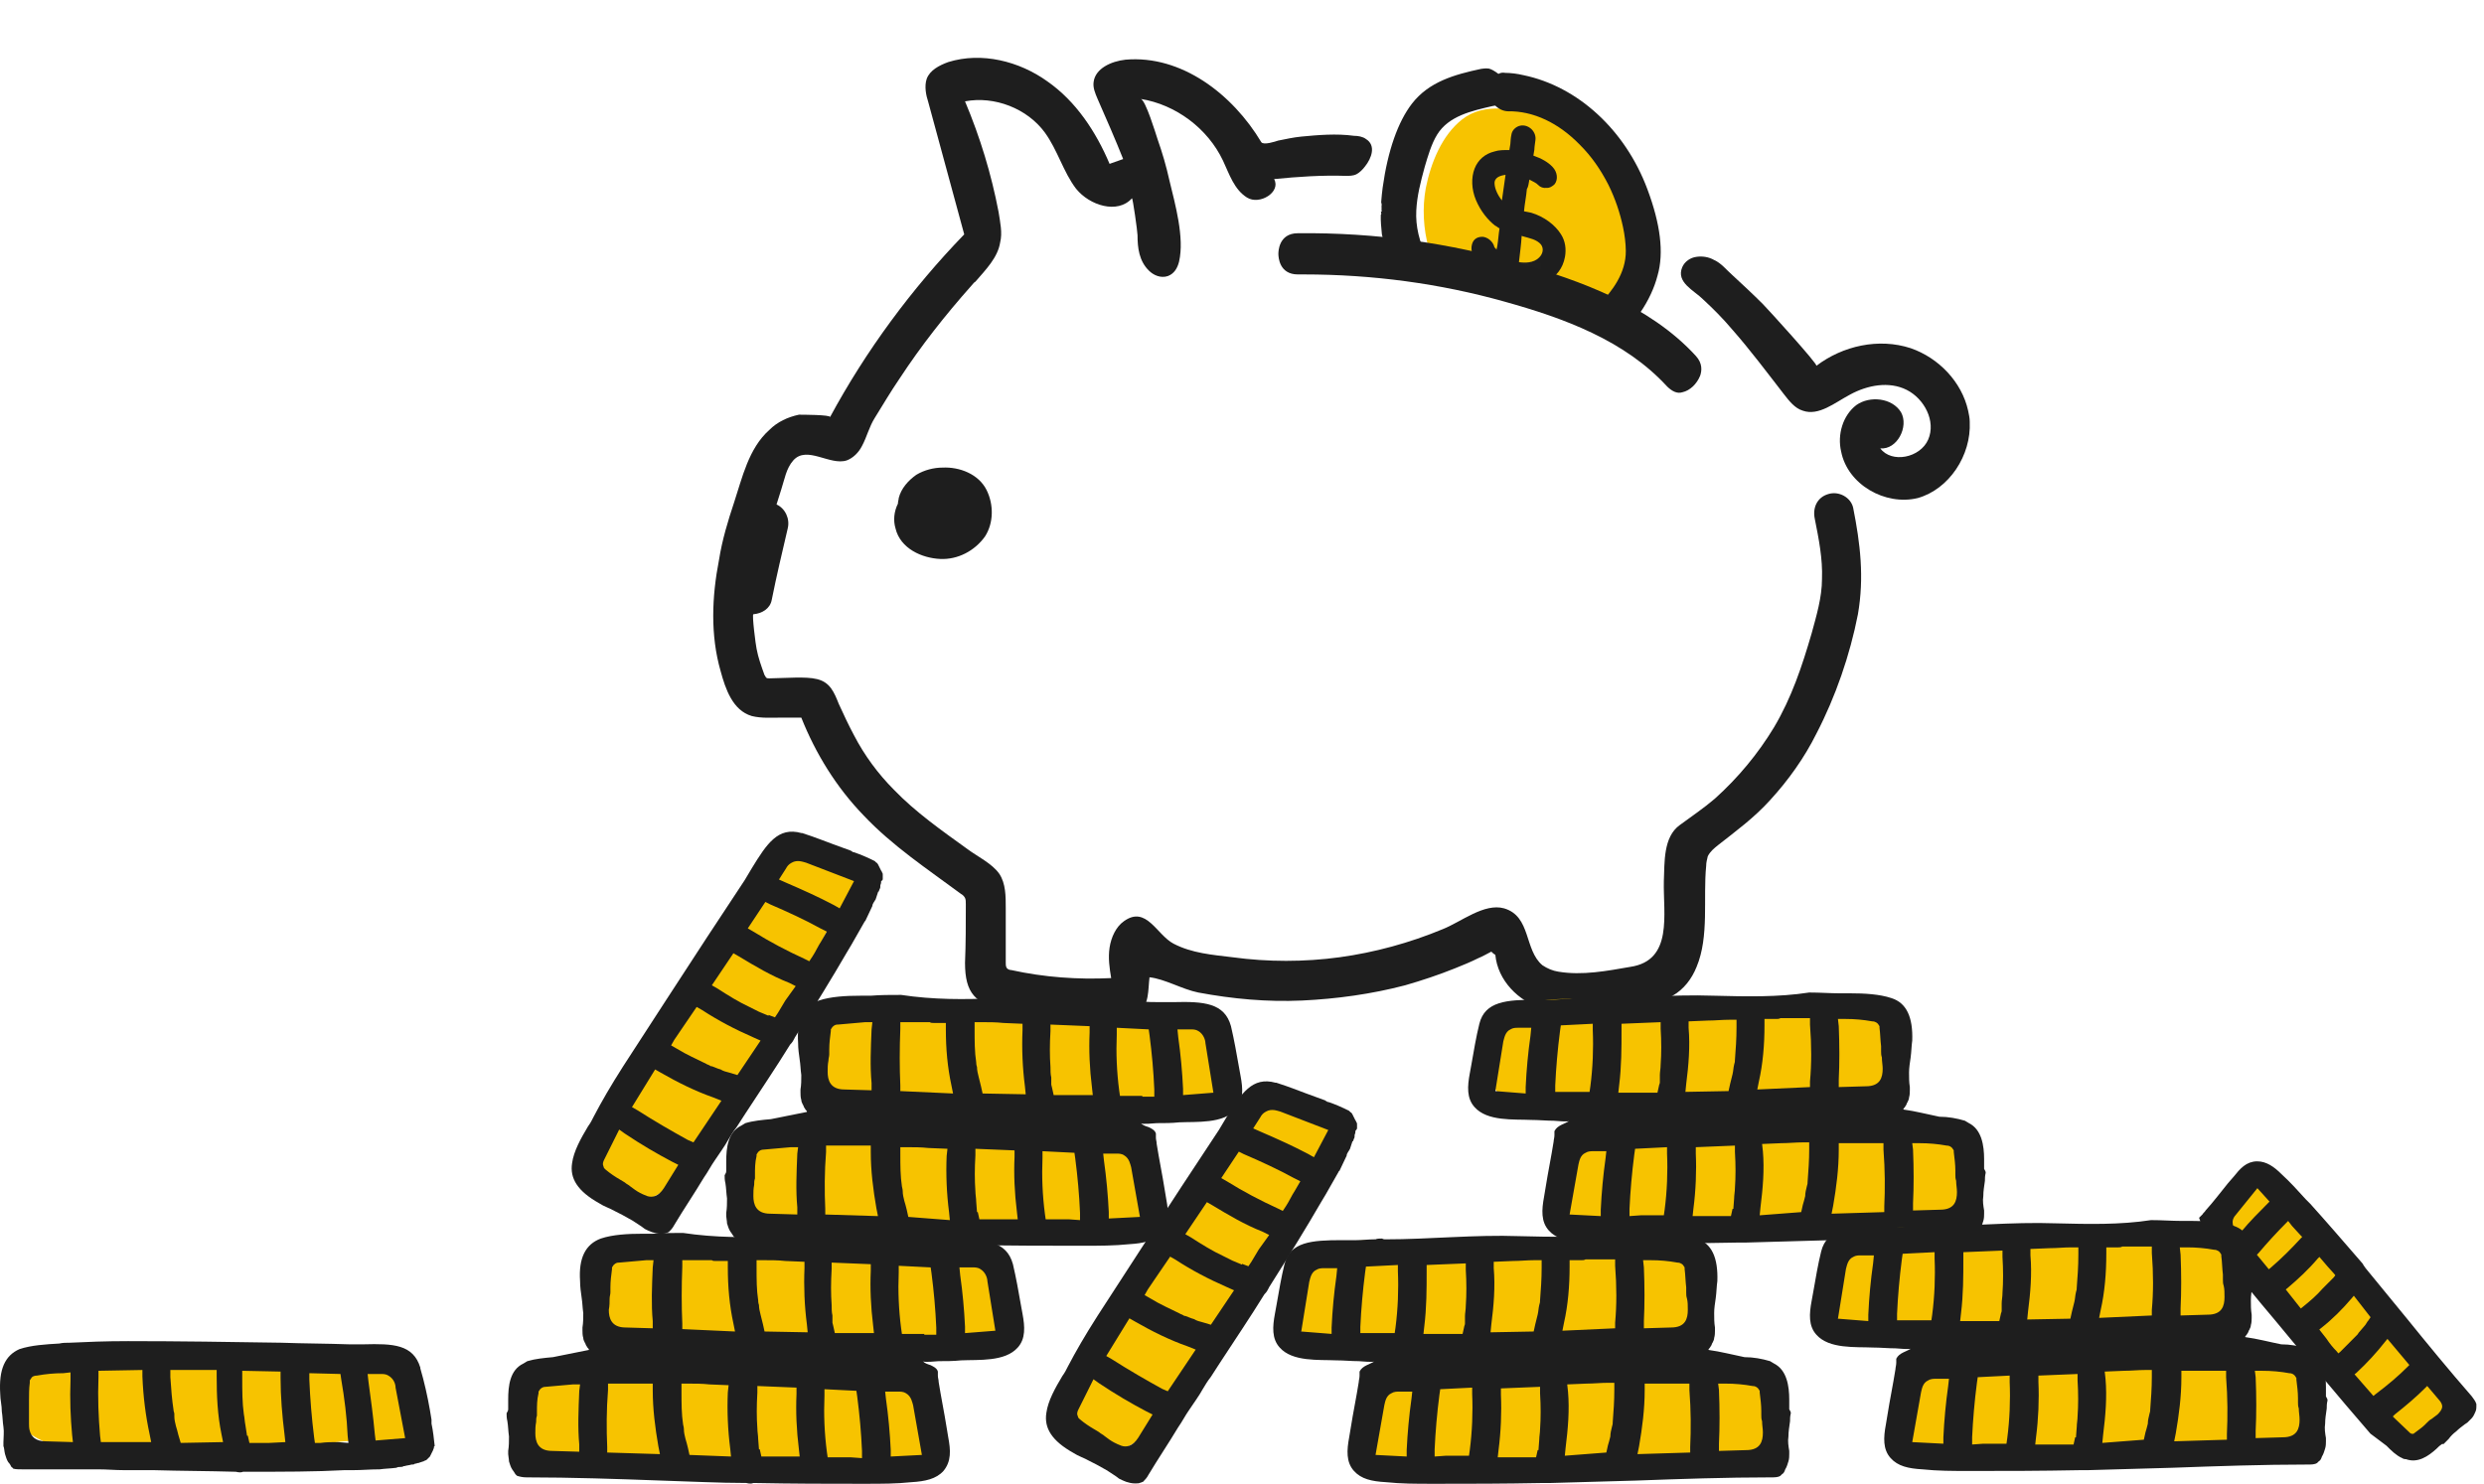 <svg width="241" height="144" viewBox="0 0 241 144" fill="none" xmlns="http://www.w3.org/2000/svg">
<path d="M229.462 124.789C226.44 122.067 224.503 118.644 221.791 115.689C218.691 112.344 213.19 117.167 216.289 120.511C219.156 123.622 221.093 127.2 224.27 130C227.292 132.566 228.687 136.3 231.786 138.866C235.273 141.822 239.303 135.678 235.816 132.722C233.259 130.544 232.019 127.044 229.462 124.789Z" fill="#F7C300"/>
<path d="M216.367 114.989C215.669 115.845 214.972 116.778 214.197 117.634C214.119 117.789 213.964 117.867 213.887 118.023C213.809 118.1 213.732 118.178 213.654 118.256C213.732 118.489 213.809 118.723 213.964 118.956C214.429 119.967 215.049 120.823 215.747 121.6C217.451 123.778 219.156 125.878 220.938 127.978C223.96 131.634 227.06 135.367 230.159 138.945C230.702 139.333 231.167 139.722 231.709 140.111C232.174 140.578 232.639 141.045 233.181 141.278C233.259 141.356 233.414 141.356 233.491 141.356C234.498 141.745 235.428 141.122 236.203 140.422C236.358 140.267 236.513 140.111 236.746 139.956C236.823 139.878 236.901 139.878 236.978 139.878C237.133 139.722 237.21 139.645 237.365 139.489C237.598 139.178 237.83 138.945 238.14 138.711C238.373 138.478 238.683 138.245 238.993 138.011L239.225 137.856C239.303 137.778 239.458 137.622 239.613 137.467C239.768 137.311 239.845 137.078 239.923 136.922C240 136.767 240 136.611 240 136.534C240 136.456 240 136.378 240 136.3C239.923 136.067 239.768 135.911 239.613 135.678C237.443 133.189 235.273 130.545 233.259 128.056C231.941 126.423 230.624 124.867 229.307 123.234C229.152 123 229.074 122.923 228.997 122.767C226.982 120.434 225.432 118.645 223.96 117.012L223.495 116.545C222.72 115.689 222.023 114.912 221.171 114.134C220.473 113.434 219.776 112.967 219.001 112.967C218.071 112.967 217.529 113.589 216.909 114.367L216.367 114.989ZM232.174 137.078C233.259 136.222 234.266 135.367 235.118 134.511L235.506 134.122L236.823 135.678C237.52 136.456 237.133 137 236.668 137.467C236.436 137.622 236.281 137.778 236.048 137.934C235.893 138.011 235.816 138.089 235.661 138.245L235.428 138.478C235.118 138.789 234.731 139.022 234.343 139.333L234.266 139.411H234.034C233.879 139.411 233.724 139.333 233.646 139.256C233.181 138.789 232.639 138.322 232.174 137.856L231.786 137.467L232.174 137.078ZM234.111 132.489L233.801 132.8C232.871 133.734 231.864 134.589 230.624 135.522L230.237 135.834L228.067 133.345L228.454 133.034C229.462 132.1 230.392 131.089 231.244 130L231.631 129.534L234.111 132.489ZM230.314 127.823L230.004 128.289C229.849 128.445 229.772 128.678 229.617 128.834C229.462 128.989 229.307 129.223 229.152 129.378C228.997 129.534 228.997 129.611 228.919 129.689C228.377 130.234 227.835 130.778 227.215 131.4L226.827 131.711L226.517 131.322C226.13 130.934 225.82 130.545 225.51 130.078L224.658 128.989L225.045 128.678C226.13 127.823 227.06 126.889 227.99 125.8L228.377 125.334L230.314 127.823ZM225.975 122.689C226.207 122.923 226.44 123.234 226.672 123.467L226.905 123.778L226.595 124.167L226.052 124.711C225.897 124.867 225.665 125.1 225.51 125.256C224.968 125.878 224.348 126.423 223.573 127.045L223.185 127.356L221.403 125.1L221.791 124.789C222.798 123.934 223.805 123 224.658 121.989L225.045 121.6L225.975 122.689ZM222.565 118.8C222.875 119.112 223.108 119.423 223.418 119.734L223.728 120.045L223.418 120.356C222.488 121.367 221.558 122.3 220.473 123.234L220.086 123.545L218.614 121.756L218.924 121.445C219.776 120.434 220.706 119.423 221.636 118.489L222.023 118.1L222.565 118.8ZM220.551 116.623L220.241 116.934C219.389 117.789 218.459 118.723 217.684 119.656L217.296 120.045L216.599 119.267C216.522 119.189 216.367 119.034 216.367 118.8C216.289 118.334 216.522 117.945 216.676 117.789L219.001 114.912L220.551 116.623Z" fill="#1E1E1E" stroke="#1E1E1E" stroke-width="0.52" stroke-miterlimit="10"/>
<path d="M191.106 40.946C191.106 40.557 191.028 40.246 190.951 39.857C190.331 37.057 188.084 34.724 185.372 33.79C182.272 32.779 178.785 33.557 176.228 35.502C176.383 35.346 171.502 29.979 171.037 29.513C170.107 28.579 169.1 27.646 168.092 26.713C167.472 26.168 167.007 25.546 166.31 25.235C165.768 24.924 165.148 24.846 164.605 24.924C163.985 25.002 163.443 25.39 163.211 25.935C162.591 27.413 164.373 28.19 165.225 29.046C166.233 29.979 167.162 30.913 168.015 31.924C169.797 33.946 171.424 36.124 173.051 38.224C173.594 38.924 174.136 39.624 174.911 39.857C176.461 40.401 178.011 39.079 179.483 38.301C181.187 37.368 183.28 36.979 184.984 37.835C186.689 38.69 187.851 40.868 187.076 42.657C186.302 44.446 183.512 44.99 182.427 43.513C184.054 43.668 185.217 41.413 184.442 40.013C183.59 38.612 181.42 38.379 180.103 39.312C178.785 40.324 178.243 42.19 178.63 43.824C179.25 47.012 182.892 49.112 186.069 48.335C189.091 47.479 191.261 44.212 191.106 40.946Z" fill="#1E1E1E"/>
<path d="M179.793 49.268C179.56 48.257 178.398 47.635 177.391 47.946C176.306 48.257 175.841 49.268 176.073 50.357C176.461 52.301 176.848 54.246 176.771 56.19C176.771 57.979 176.228 59.768 175.763 61.479C174.834 64.668 173.826 67.701 172.121 70.579C170.572 73.145 168.635 75.479 166.387 77.501C165.303 78.434 164.14 79.212 162.978 80.068C161.351 81.234 161.506 83.723 161.428 85.512C161.351 88.701 162.358 93.212 158.174 93.834C155.927 94.223 153.525 94.69 151.2 94.301C150.658 94.223 150.115 93.99 149.65 93.678C147.868 92.201 148.565 88.934 145.931 88.156C143.994 87.612 141.747 89.479 139.964 90.179C136.787 91.501 133.378 92.434 129.969 92.901C126.559 93.367 122.995 93.367 119.585 92.901C117.648 92.667 115.634 92.512 113.851 91.579C112.224 90.723 111.217 87.845 109.047 89.401C108.272 89.945 107.807 90.956 107.652 91.967C107.497 92.978 107.652 93.99 107.807 94.923C104.553 95.079 101.299 94.845 98.122 94.145C97.967 94.145 97.734 94.067 97.657 93.912C97.579 93.756 97.579 93.601 97.579 93.445V88.079C97.579 86.99 97.579 85.745 96.959 84.812C96.262 83.801 94.79 83.101 93.86 82.401C91.38 80.612 88.823 78.823 86.731 76.645C85.181 75.09 83.864 73.301 82.857 71.357C82.314 70.346 81.849 69.334 81.384 68.323C80.919 67.157 80.532 66.223 79.292 65.912C78.672 65.757 77.975 65.757 77.278 65.757L74.643 65.834C74.488 65.834 74.411 65.834 74.333 65.757C74.256 65.679 74.256 65.601 74.178 65.523C73.868 64.668 73.558 63.812 73.403 62.957C73.326 62.646 72.938 59.612 73.093 59.612C73.946 59.535 74.721 59.068 74.876 58.212C75.34 55.879 75.883 53.623 76.425 51.29C76.658 50.357 76.193 49.346 75.34 48.957C75.495 48.49 75.65 47.946 75.805 47.479C76.115 46.546 76.27 45.457 76.968 44.679C78.285 43.201 80.532 45.224 82.159 44.679C82.779 44.446 83.322 43.901 83.632 43.279C84.097 42.424 84.329 41.413 84.871 40.557C85.646 39.312 86.421 37.99 87.273 36.746C89.366 33.557 91.69 30.602 94.247 27.724C94.402 27.568 94.48 27.413 94.635 27.335C95.642 26.168 96.804 25.002 97.037 23.524C97.269 22.59 97.037 21.579 96.882 20.568C96.184 16.913 95.1 13.335 93.627 9.835C96.494 9.291 99.671 10.535 101.376 12.868C102.616 14.579 103.158 16.68 104.398 18.313C105.715 19.946 108.427 20.802 109.822 19.246C109.9 19.168 110.364 22.513 110.364 22.824C110.364 24.068 110.519 25.313 111.449 26.246C111.914 26.713 112.612 27.024 113.309 26.791C113.929 26.557 114.239 26.013 114.394 25.39C114.936 23.057 114.006 19.791 113.464 17.535C113.154 16.135 112.767 14.813 112.302 13.491C112.147 13.024 111.139 9.68 110.674 9.602C114.084 10.146 117.183 12.479 118.656 15.591C119.275 16.913 119.74 18.391 120.98 19.168C122.22 19.946 124.312 18.624 123.615 17.38C125.939 17.146 128.264 16.991 130.589 17.068C130.899 17.068 131.286 17.068 131.596 16.913C131.906 16.757 132.216 16.446 132.448 16.135C133.068 15.357 133.533 14.113 132.526 13.491C132.216 13.257 131.751 13.18 131.363 13.18C129.659 12.946 127.877 13.102 126.249 13.257C125.474 13.335 124.777 13.491 124.002 13.646C123.77 13.724 122.607 14.113 122.375 13.802C119.585 9.135 114.626 5.324 109.202 5.791C107.807 5.946 106.258 6.646 106.103 7.968C106.025 8.513 106.258 9.057 106.49 9.602C107.343 11.546 108.195 13.491 108.97 15.435C108.505 15.591 108.117 15.746 107.652 15.902C106.335 12.791 104.398 9.835 101.608 7.891C98.896 5.946 95.255 5.013 92 6.024C91.148 6.335 90.218 6.802 89.908 7.657C89.675 8.357 89.831 9.213 90.063 9.913C91.225 14.191 92.388 18.468 93.55 22.746C88.436 28.035 84.019 34.024 80.532 40.479C80.61 40.246 77.743 40.246 77.51 40.246C76.425 40.479 75.418 40.946 74.643 41.724C72.628 43.513 72.008 46.39 71.234 48.724C70.614 50.59 70.071 52.379 69.761 54.324C69.064 57.901 68.909 61.635 69.916 65.134C70.381 66.846 71.079 68.945 72.938 69.49C73.868 69.723 74.876 69.645 75.805 69.645C76.425 69.645 77.123 69.645 77.743 69.645C79.137 73.145 81.152 76.412 83.787 79.134C86.576 82.09 89.986 84.345 93.24 86.756C93.395 86.834 93.55 86.99 93.627 87.145C93.705 87.301 93.705 87.534 93.705 87.767C93.705 89.634 93.705 91.579 93.627 93.445C93.627 96.401 94.635 97.412 97.424 98.034C100.911 98.734 104.398 99.045 107.962 98.967C108.815 98.967 109.745 98.89 110.442 98.345C111.527 97.49 111.372 96.09 111.527 94.845C112.999 95.001 114.704 96.012 116.253 96.323C119.585 96.945 122.917 97.256 126.327 97.101C129.659 96.945 133.068 96.478 136.323 95.623C137.95 95.156 139.577 94.612 141.127 93.99C141.902 93.678 142.676 93.367 143.451 92.978C143.839 92.823 144.226 92.59 144.691 92.356C144.769 92.434 144.924 92.59 145.079 92.667C145.311 95.156 147.326 97.178 149.65 97.879C152.362 98.734 155.617 98.19 158.329 97.723C159.646 97.49 161.118 97.334 162.281 96.634C163.365 96.012 164.14 95.001 164.605 93.834C165.845 90.879 165.225 87.145 165.535 84.034C165.535 83.723 165.613 83.412 165.69 83.101C165.923 82.634 166.31 82.323 166.697 82.012C168.48 80.612 170.184 79.368 171.734 77.656C173.516 75.712 175.066 73.534 176.228 71.201C178.088 67.623 179.483 63.579 180.258 59.612C180.878 56.035 180.49 52.768 179.793 49.268Z" fill="#1E1E1E"/>
<path d="M183.202 37.446C183.359 37.524 183.28 37.446 183.202 37.446V37.446Z" fill="#1E1E1E"/>
<path d="M95.719 47.557C94.945 46.001 93.085 45.301 91.458 45.379C90.605 45.379 89.675 45.612 88.901 46.079C88.126 46.623 87.428 47.401 87.196 48.335C87.196 48.49 87.118 48.646 87.118 48.879C86.731 49.657 86.653 50.512 86.886 51.29C87.351 53.235 89.443 54.168 91.225 54.246C92.93 54.323 94.557 53.468 95.564 52.068C96.417 50.746 96.417 48.957 95.719 47.557Z" fill="#1E1E1E"/>
<path d="M151.975 112.656C152.13 111.411 153.757 110.245 154.997 110.322C165.768 111.1 176.848 110.167 187.696 109.933C189.401 109.856 190.796 111.411 190.796 113.045C190.796 113.822 190.796 114.678 190.873 115.456C190.951 117.556 189.324 118.489 187.696 118.489C187.464 118.567 187.231 118.567 186.921 118.644C181.73 118.878 176.538 119.033 171.347 119.189C166.155 119.344 160.808 119.033 155.694 119.811C153.68 120.122 151.82 119.033 151.742 116.778C151.587 115.378 151.742 114.056 151.975 112.656Z" fill="#F7C300"/>
<path d="M144.691 100.367C147.403 94.145 159.491 98.267 164.373 98.578C168.712 98.811 173.284 98.811 177.623 98.189C180.258 97.8 183.202 97.722 184.054 100.678C185.217 102.467 184.364 105.578 181.497 105.811C177.003 106.122 172.509 106.978 168.015 107.445C163.675 107.833 159.336 107.211 154.997 107.678C151.742 108.067 148.488 108.611 145.776 106.433C143.839 104.8 143.684 102.622 144.691 100.367Z" fill="#F7C300"/>
<path d="M142.599 104.178C142.367 105.423 142.289 106.589 143.064 107.445C144.304 108.845 146.861 108.611 148.565 108.689C149.263 108.689 150.038 108.767 150.735 108.767C150.968 108.767 152.207 108.923 152.285 108.767C152.052 108.923 151.82 109 151.51 109.156C151.2 109.311 150.968 109.467 150.813 109.778C150.813 109.934 150.813 110.011 150.813 110.167C150.813 110.4 150.735 110.634 150.735 110.789C150.503 112.267 150.193 113.745 149.96 115.223L149.805 116.156C149.573 117.4 149.495 118.567 150.27 119.422C150.968 120.2 151.975 120.434 153.37 120.511C154.842 120.667 156.314 120.667 157.786 120.667H158.639C161.506 120.667 164.683 120.667 168.712 120.589C168.867 120.589 169.099 120.589 169.409 120.589C172.121 120.511 174.834 120.434 177.623 120.356C181.885 120.2 186.379 120.045 190.718 120.045C191.106 120.045 191.416 120.045 191.648 119.889C191.726 119.811 191.803 119.734 191.803 119.734C191.958 119.656 192.036 119.5 192.113 119.267C192.268 119.034 192.346 118.722 192.423 118.489C192.501 118.256 192.501 117.945 192.501 117.789V117.478C192.423 117.011 192.346 116.545 192.423 116.078C192.423 115.611 192.501 115.145 192.578 114.6C192.578 114.367 192.578 114.134 192.655 113.823C192.655 113.667 192.578 113.589 192.501 113.434C192.501 113.123 192.501 112.811 192.501 112.5C192.501 111.178 192.268 109.623 191.028 109C190.873 108.923 190.796 108.845 190.641 108.767C189.866 108.534 189.014 108.378 188.161 108.378C186.999 108.145 185.837 107.834 184.674 107.678C184.674 107.678 184.674 107.678 184.674 107.6C184.752 107.523 184.829 107.445 184.907 107.289C184.984 107.212 184.984 107.056 185.062 106.978C185.139 106.823 185.217 106.667 185.217 106.512C185.294 106.278 185.294 105.967 185.294 105.812V105.5C185.217 105.034 185.217 104.567 185.217 104.1C185.217 103.634 185.294 103.167 185.372 102.623C185.449 102.078 185.449 101.534 185.527 100.989C185.604 98.734 184.984 97.334 183.512 96.867C182.35 96.478 180.877 96.4 179.483 96.4C179.095 96.4 178.785 96.4 178.475 96.4C177.546 96.4 176.616 96.323 175.531 96.323C172.509 96.789 169.409 96.712 166.31 96.634C161.971 96.478 157.631 96.945 153.292 96.945C153.215 96.945 153.137 96.945 152.982 96.867C152.75 96.867 152.517 96.867 152.362 96.945C152.285 96.945 152.285 96.945 152.207 96.945C151.665 96.945 151.045 97.023 150.503 97.023C150.038 97.023 149.573 97.023 149.108 97.023C146.163 97.023 144.071 97.178 143.529 99.356C143.219 100.6 142.986 102 142.754 103.323L142.599 104.178ZM185.527 110.945H186.224C187.154 110.945 188.006 111.023 188.859 111.178C189.091 111.178 189.246 111.256 189.401 111.411L189.556 111.645V111.8C189.634 112.423 189.711 113.045 189.711 113.589V113.978C189.711 114.211 189.711 114.367 189.788 114.6C189.788 114.989 189.866 115.3 189.866 115.689C189.866 116.545 189.634 117.4 188.239 117.4L185.604 117.478V116.778C185.682 115.145 185.682 113.434 185.604 111.567L185.527 110.945ZM182.66 103.712C182.66 104.567 182.427 105.423 181.032 105.423L178.398 105.5V104.8C178.475 103.167 178.475 101.456 178.398 99.589L178.32 98.889H179.018C179.948 98.889 180.8 98.967 181.652 99.123C181.73 99.123 181.962 99.123 182.195 99.356L182.35 99.589V99.745C182.427 100.289 182.427 100.912 182.505 101.534V102C182.505 102.234 182.505 102.389 182.582 102.623C182.582 103.012 182.66 103.4 182.66 103.712ZM177.701 117.789L177.856 117.011C178.165 115.223 178.398 113.434 178.398 111.567V110.945H182.737V111.567C182.892 113.589 182.892 115.378 182.815 117.089V117.634L177.701 117.789ZM170.727 117.945L170.804 117.167C171.037 115.3 171.192 113.511 171.037 111.723L170.959 111.023L172.819 110.945C173.516 110.945 174.214 110.867 174.911 110.867H175.531V111.489C175.531 112.656 175.453 113.667 175.376 114.678C175.376 114.834 175.376 114.911 175.298 115.145C175.221 115.456 175.143 115.767 175.143 116.078C175.066 116.389 174.989 116.7 174.911 116.934L174.756 117.634L170.727 117.945ZM170.494 105.734L170.649 104.956C171.037 103.245 171.192 101.378 171.192 99.512V98.889C171.579 98.889 171.967 98.889 172.354 98.889C172.509 98.889 172.586 98.889 172.741 98.812H175.608V99.434C175.763 101.456 175.763 103.245 175.608 104.956V105.5L170.494 105.734ZM164.218 118.022L164.295 117.322C164.528 115.534 164.605 113.667 164.528 111.956V111.334L168.325 111.178V111.8C168.402 113.045 168.402 114.211 168.325 115.3C168.325 115.611 168.247 116 168.247 116.311L168.17 117.322H168.092L167.937 118.022H167.395C166.93 118.022 166.465 118.022 166 118.022H164.218ZM163.52 105.967L163.598 105.189C163.83 103.4 163.985 101.534 163.83 99.745V99.123L165.69 99.045C166.387 99.045 167.085 98.967 167.782 98.967H168.48V99.667C168.48 100.834 168.402 101.845 168.325 102.856C168.325 103.012 168.325 103.089 168.247 103.323C168.17 103.634 168.17 103.945 168.092 104.256C168.015 104.567 167.937 104.878 167.86 105.189L167.705 105.889L163.52 105.967ZM158.096 118.022V117.322C158.174 115.611 158.329 113.823 158.561 112.034L158.639 111.489L161.738 111.334V111.956C161.816 113.745 161.738 115.611 161.506 117.4L161.428 117.945H160.886C160.343 117.945 159.801 117.945 159.181 117.945L158.096 118.022ZM157.012 106.045L157.089 105.345C157.322 103.478 157.322 101.689 157.322 99.978V99.356L161.118 99.201V99.823C161.196 101.067 161.196 102.234 161.118 103.323C161.118 103.712 161.041 104.023 161.041 104.334V104.723C161.041 104.8 161.041 104.8 161.041 104.878C161.041 104.956 161.041 105.034 161.041 105.034C161.041 105.189 160.963 105.267 160.963 105.345L160.808 106.045H160.266C159.801 106.045 159.336 106.045 158.794 106.045H157.012ZM152.285 117.867L153.137 113.045C153.215 112.734 153.292 112.111 153.835 111.878C154.067 111.723 154.377 111.723 154.532 111.723H155.849L155.772 112.423C155.539 114.056 155.384 115.767 155.307 117.4V118.022L152.285 117.867ZM150.89 106.045V105.345C150.968 103.634 151.123 101.845 151.355 100.056L151.433 99.512L154.532 99.356V99.978C154.609 101.767 154.532 103.634 154.3 105.423L154.222 105.967H153.68C153.137 105.967 152.595 105.967 152.052 105.967H150.89V106.045ZM145.079 105.889L145.853 101.067C145.931 100.834 146.008 100.134 146.551 99.9C146.783 99.745 147.093 99.745 147.248 99.745H148.565L148.488 100.523C148.256 102.156 148.101 103.789 148.023 105.5V106.123L145.079 105.889Z" fill="#1E1E1E"/>
<path d="M89.831 135.989C89.675 134.744 88.048 133.578 86.808 133.656C76.038 134.433 64.957 133.5 54.109 133.267C52.404 133.189 51.01 134.744 51.01 136.378C51.01 137.156 51.01 138.011 50.932 138.789C50.855 140.889 52.482 141.822 54.109 141.822C54.342 141.9 54.574 141.9 54.884 141.978C60.076 142.211 65.267 142.367 70.459 142.522C75.65 142.678 80.997 142.367 86.111 143.144C88.126 143.455 89.986 142.367 90.063 140.111C90.14 138.711 89.986 137.389 89.831 135.989Z" fill="#F7C300"/>
<path d="M97.114 123.778C94.402 117.556 82.314 121.678 77.433 121.989C73.093 122.222 68.522 122.222 64.182 121.6C61.548 121.211 58.603 121.133 57.751 124.089C56.589 125.878 57.441 128.989 60.308 129.222C64.802 129.533 69.296 130.389 73.791 130.855C78.13 131.244 82.469 130.622 86.808 131.089C90.063 131.478 93.317 132.022 96.029 129.844C97.967 128.133 98.044 126.033 97.114 123.778Z" fill="#F7C300"/>
<path d="M99.051 126.656C98.819 125.333 98.587 124.011 98.276 122.689C97.657 120.434 95.642 120.278 92.698 120.356C92.233 120.356 91.768 120.356 91.303 120.356C90.76 120.356 90.14 120.356 89.598 120.278C89.52 120.278 89.52 120.278 89.443 120.278C89.211 120.278 88.978 120.278 88.823 120.2C88.746 120.2 88.668 120.278 88.513 120.278C84.174 120.278 79.835 119.734 75.495 119.967C72.473 120.122 69.374 120.122 66.275 119.656C65.19 119.656 64.26 119.656 63.33 119.734C63.02 119.734 62.633 119.734 62.323 119.734C60.928 119.734 59.456 119.811 58.293 120.2C56.821 120.745 56.124 122.067 56.279 124.322C56.279 124.867 56.356 125.411 56.434 125.956C56.511 126.422 56.511 126.889 56.589 127.433C56.589 127.9 56.589 128.367 56.511 128.833V129.145C56.511 129.3 56.511 129.611 56.589 129.845C56.589 130 56.666 130.156 56.744 130.311C56.821 130.389 56.821 130.545 56.899 130.622C56.976 130.778 57.053 130.856 57.131 130.933C57.131 130.933 57.131 130.933 57.131 131.011C55.969 131.245 54.806 131.478 53.644 131.711C52.792 131.789 51.939 131.867 51.164 132.1C51.01 132.178 50.932 132.256 50.777 132.333C49.46 132.956 49.305 134.511 49.305 135.833C49.305 136.144 49.305 136.456 49.305 136.767C49.305 136.922 49.227 137 49.15 137.156C49.15 137.389 49.15 137.622 49.227 137.933C49.305 138.4 49.305 138.867 49.382 139.411C49.382 139.878 49.382 140.344 49.305 140.811V141.122C49.305 141.278 49.382 141.589 49.382 141.822C49.46 142.055 49.537 142.367 49.692 142.6C49.847 142.833 49.925 142.911 50.002 143.067C50.08 143.144 50.157 143.222 50.157 143.222C50.39 143.3 50.7 143.378 51.087 143.378C55.426 143.378 59.92 143.533 64.182 143.689C66.894 143.767 69.684 143.922 72.396 143.922C72.706 144 72.938 144 73.093 143.922C77.123 144 80.3 144 83.167 144H84.019C85.491 144 86.963 144 88.436 143.844C89.753 143.767 90.838 143.533 91.535 142.755C92.31 141.822 92.233 140.733 92 139.489L91.845 138.556C91.613 137.078 91.303 135.6 91.07 134.122C91.07 133.889 90.993 133.733 90.993 133.5C90.993 133.344 90.993 133.267 90.993 133.111C90.915 132.8 90.605 132.644 90.295 132.489C90.063 132.411 89.753 132.333 89.52 132.1C89.675 132.256 90.838 132.1 91.07 132.1C91.768 132.1 92.543 132.1 93.24 132.022C94.945 131.945 97.502 132.178 98.742 130.778C99.516 129.922 99.439 128.756 99.206 127.511L99.051 126.656ZM56.201 134.978C56.124 136.844 56.046 138.556 56.201 140.189V140.889L53.567 140.811C52.172 140.811 51.939 139.878 51.939 139.1C51.939 138.711 51.939 138.4 52.017 138.011C52.017 137.778 52.017 137.622 52.094 137.389V137C52.094 136.456 52.094 135.833 52.249 135.211V135.056L52.404 134.822C52.559 134.667 52.714 134.589 52.947 134.589C53.799 134.511 54.729 134.433 55.581 134.356H56.279L56.201 134.978ZM59.146 126.033C59.146 125.8 59.223 125.645 59.223 125.411V124.945C59.223 124.322 59.301 123.778 59.378 123.156V123L59.533 122.767C59.766 122.534 59.92 122.534 60.075 122.534C60.928 122.456 61.858 122.378 62.71 122.3H63.407L63.33 123C63.252 124.867 63.175 126.578 63.33 128.211V128.911L60.695 128.833C59.301 128.833 59.068 127.9 59.068 127.122C59.146 126.733 59.146 126.345 59.146 126.033ZM58.913 140.967V140.422C58.836 138.711 58.836 136.844 58.991 134.9V134.278H63.33V134.9C63.33 136.767 63.562 138.556 63.872 140.344L64.027 141.122L58.913 140.967ZM66.894 141.2L66.739 140.5C66.662 140.189 66.584 139.878 66.507 139.644C66.429 139.333 66.352 139.022 66.352 138.711C66.352 138.478 66.275 138.322 66.275 138.244C66.12 137.233 66.12 136.222 66.12 135.056V134.278H66.739C67.437 134.278 68.134 134.278 68.832 134.356L70.691 134.433L70.614 135.133C70.536 136.922 70.614 138.789 70.846 140.578L70.924 141.355L66.894 141.2ZM66.197 128.989V128.445C66.12 126.733 66.12 124.867 66.197 122.922V122.3H69.064C69.141 122.378 69.296 122.378 69.451 122.378C69.839 122.378 70.226 122.378 70.614 122.378V123C70.614 124.867 70.769 126.656 71.156 128.445L71.311 129.222L66.197 128.989ZM75.805 141.355C75.34 141.355 74.876 141.355 74.411 141.355H73.868L73.713 140.656H73.636L73.558 139.644C73.558 139.333 73.481 138.944 73.481 138.633C73.403 137.544 73.403 136.456 73.481 135.133V134.511L77.278 134.667V135.289C77.2 137 77.278 138.789 77.51 140.656L77.588 141.355H75.805ZM74.178 129.222L74.023 128.522C73.946 128.211 73.868 127.9 73.791 127.589C73.713 127.278 73.636 126.967 73.636 126.656C73.558 126.422 73.558 126.267 73.558 126.189C73.403 125.178 73.403 124.167 73.403 123V122.3H74.101C74.798 122.3 75.495 122.3 76.193 122.378L78.052 122.456V123.078C77.975 124.867 78.052 126.733 78.285 128.522L78.362 129.3L74.178 129.222ZM82.547 141.433C82.004 141.433 81.462 141.433 80.842 141.433H80.3L80.222 140.889C79.99 139.1 79.912 137.311 79.99 135.444V134.822L83.089 134.978L83.167 135.522C83.399 137.311 83.554 139.022 83.632 140.811V141.511L82.547 141.433ZM83.012 129.378C82.547 129.378 82.082 129.378 81.539 129.378H80.997L80.842 128.678C80.842 128.6 80.764 128.445 80.764 128.367C80.764 128.289 80.764 128.211 80.764 128.211C80.764 128.211 80.764 128.133 80.764 128.056V127.667C80.687 127.356 80.687 126.967 80.687 126.656C80.609 125.567 80.609 124.478 80.687 123.156V122.534L84.484 122.689V123.311C84.406 125.022 84.484 126.811 84.716 128.678L84.794 129.378H83.012ZM86.421 141.355V140.733C86.344 139.1 86.189 137.389 85.956 135.756L85.879 135.056H87.196C87.351 135.056 87.661 135.056 87.893 135.211C88.436 135.522 88.513 136.144 88.591 136.378L89.443 141.2L86.421 141.355ZM89.675 129.456C89.133 129.456 88.591 129.456 88.048 129.456H87.506L87.428 128.911C87.196 127.122 87.118 125.333 87.196 123.467V122.845L90.295 123L90.373 123.545C90.605 125.333 90.76 127.045 90.838 128.833V129.533H89.675V129.456ZM93.627 129.378V128.756C93.55 127.122 93.395 125.411 93.162 123.778L93.085 123H94.402C94.557 123 94.867 123 95.1 123.156C95.642 123.467 95.797 124.089 95.797 124.322L96.572 129.145L93.627 129.378Z" fill="#1E1E1E"/>
<path d="M133.068 135.989C133.223 134.744 134.85 133.578 136.09 133.656C146.861 134.433 157.941 133.5 168.79 133.267C170.494 133.189 171.889 134.744 171.889 136.378C171.889 137.156 171.889 138.011 171.967 138.789C172.044 140.889 170.417 141.822 168.79 141.822C168.557 141.9 168.325 141.9 168.015 141.978C162.823 142.211 157.631 142.367 152.44 142.522C147.248 142.678 141.902 142.367 136.787 143.144C134.773 143.455 132.913 142.367 132.836 140.111C132.758 138.711 132.836 137.389 133.068 135.989Z" fill="#F7C300"/>
<path d="M125.784 123.778C128.496 117.556 140.584 121.678 145.466 121.989C149.805 122.222 154.377 122.222 158.716 121.6C161.351 121.211 164.295 121.133 165.148 124.089C166.31 125.878 165.458 128.989 162.591 129.222C158.096 129.533 153.602 130.389 149.108 130.855C144.769 131.244 140.429 130.622 136.09 131.089C132.836 131.478 129.581 132.022 126.869 129.844C124.932 128.133 124.777 126.033 125.784 123.778Z" fill="#F7C300"/>
<path d="M123.692 127.511C123.46 128.756 123.382 129.922 124.157 130.778C125.397 132.178 127.954 131.945 129.659 132.022C130.356 132.022 131.131 132.1 131.828 132.1C132.061 132.1 133.301 132.256 133.378 132.1C133.146 132.256 132.913 132.333 132.603 132.489C132.293 132.644 132.061 132.8 131.906 133.111C131.906 133.267 131.906 133.344 131.906 133.5C131.906 133.733 131.828 133.967 131.828 134.122C131.596 135.6 131.286 137.078 131.053 138.556L130.898 139.489C130.666 140.733 130.589 141.9 131.363 142.755C132.061 143.533 133.068 143.767 134.463 143.844C135.935 144 137.407 144 138.88 144H139.732C142.599 144 145.776 144 149.805 143.922C149.96 143.922 150.193 143.922 150.503 143.922C153.215 143.844 155.927 143.767 158.716 143.689C162.978 143.533 167.472 143.378 171.812 143.378C172.199 143.378 172.509 143.378 172.741 143.222C172.819 143.144 172.896 143.067 172.896 143.067C173.051 142.989 173.129 142.833 173.206 142.6C173.361 142.367 173.439 142.055 173.516 141.822C173.594 141.589 173.594 141.278 173.594 141.122V140.811C173.516 140.344 173.439 139.878 173.516 139.411C173.516 138.944 173.594 138.478 173.671 137.933C173.671 137.7 173.671 137.467 173.749 137.156C173.749 137 173.671 136.922 173.594 136.767C173.594 136.456 173.594 136.144 173.594 135.833C173.594 134.511 173.361 132.956 172.121 132.333C171.967 132.256 171.889 132.178 171.734 132.1C170.959 131.867 170.107 131.711 169.254 131.711C168.092 131.478 166.93 131.167 165.768 131.011C165.768 131.011 165.768 131.011 165.768 130.933C165.845 130.856 165.923 130.778 166 130.622C166.078 130.545 166.078 130.389 166.155 130.311C166.232 130.156 166.31 130 166.31 129.845C166.387 129.611 166.387 129.3 166.387 129.145V128.833C166.31 128.367 166.31 127.9 166.31 127.433C166.31 126.967 166.387 126.5 166.465 125.956C166.542 125.411 166.542 124.867 166.62 124.322C166.697 122.067 166.078 120.667 164.605 120.2C163.443 119.811 161.971 119.734 160.576 119.734C160.189 119.734 159.879 119.734 159.569 119.734C158.639 119.734 157.709 119.656 156.624 119.656C153.602 120.122 150.503 120.045 147.403 119.967C143.064 119.811 138.725 120.278 134.385 120.278C134.308 120.278 134.23 120.278 134.075 120.2C133.843 120.2 133.611 120.2 133.456 120.278C133.378 120.278 133.378 120.278 133.301 120.278C132.758 120.278 132.138 120.356 131.596 120.356C131.131 120.356 130.666 120.356 130.201 120.356C127.257 120.356 125.164 120.511 124.622 122.689C124.312 123.933 124.08 125.333 123.847 126.656L123.692 127.511ZM166.697 134.278H167.395C168.325 134.278 169.177 134.356 170.029 134.511C170.262 134.511 170.417 134.589 170.572 134.744L170.727 134.978V135.133C170.804 135.756 170.882 136.378 170.882 136.922V137.311C170.882 137.544 170.882 137.7 170.959 137.933C170.959 138.322 171.037 138.633 171.037 139.022C171.037 139.878 170.804 140.733 169.409 140.733L166.775 140.811V140.111C166.852 138.478 166.852 136.767 166.775 134.9L166.697 134.278ZM163.753 127.122C163.753 127.978 163.52 128.833 162.126 128.833L159.491 128.911V128.211C159.569 126.578 159.569 124.867 159.491 123L159.414 122.3H160.111C161.041 122.3 161.893 122.378 162.746 122.534C162.823 122.534 163.056 122.534 163.288 122.767L163.443 123V123.156C163.52 123.7 163.52 124.322 163.598 124.945V125.411C163.598 125.645 163.598 125.8 163.675 126.033C163.753 126.345 163.753 126.733 163.753 127.122ZM158.871 141.122L159.026 140.344C159.336 138.556 159.569 136.767 159.569 134.9V134.278H163.908V134.9C164.063 136.922 164.063 138.711 163.985 140.422V140.967L158.871 141.122ZM151.82 141.278L151.897 140.5C152.13 138.633 152.285 136.844 152.13 135.056L152.052 134.356L153.912 134.278C154.609 134.278 155.307 134.2 156.004 134.2H156.624V134.822C156.624 135.989 156.547 137 156.469 138.011C156.469 138.167 156.469 138.244 156.392 138.478C156.314 138.789 156.237 139.1 156.237 139.411C156.159 139.722 156.082 140.033 156.004 140.267L155.849 140.967L151.82 141.278ZM151.587 129.145L151.742 128.367C152.13 126.656 152.285 124.789 152.285 122.922V122.3C152.672 122.3 153.06 122.3 153.447 122.3C153.602 122.3 153.68 122.3 153.835 122.222H156.702V122.845C156.857 124.867 156.857 126.656 156.702 128.367V128.911L151.587 129.145ZM145.311 141.433L145.389 140.733C145.621 138.944 145.698 137.078 145.621 135.367V134.744L149.418 134.589V135.211C149.495 136.456 149.495 137.622 149.418 138.711C149.418 139.022 149.34 139.411 149.34 139.722L149.263 140.733H149.185L149.03 141.433H148.488C148.023 141.433 147.558 141.433 147.093 141.433H145.311ZM144.614 129.3L144.691 128.522C144.924 126.733 145.079 124.867 144.924 123.078V122.456L146.783 122.378C147.481 122.378 148.178 122.3 148.875 122.3H149.573V123C149.573 124.167 149.495 125.178 149.418 126.189C149.418 126.345 149.418 126.422 149.34 126.656C149.263 126.967 149.263 127.278 149.185 127.589C149.108 127.9 149.03 128.211 148.953 128.522L148.798 129.222L144.614 129.3ZM139.19 141.355V140.656C139.267 138.944 139.422 137.156 139.654 135.367L139.732 134.822L142.831 134.667V135.289C142.909 137.078 142.831 138.944 142.599 140.733L142.522 141.278H141.979C141.437 141.278 140.894 141.278 140.274 141.278L139.19 141.355ZM138.105 129.456L138.182 128.756C138.415 126.889 138.415 125.1 138.415 123.389V122.767L142.212 122.611V123.233C142.289 124.478 142.289 125.645 142.212 126.733C142.212 127.122 142.134 127.433 142.134 127.745V128.133C142.134 128.211 142.134 128.211 142.134 128.289C142.134 128.367 142.134 128.445 142.134 128.445C142.134 128.6 142.057 128.678 142.057 128.756L141.902 129.456H141.359C140.894 129.456 140.429 129.456 139.887 129.456H138.105ZM133.456 141.2L134.308 136.378C134.385 136.067 134.463 135.444 135.005 135.211C135.238 135.056 135.548 135.056 135.703 135.056H137.02L136.942 135.756C136.71 137.389 136.555 139.1 136.478 140.733V141.355L133.456 141.2ZM131.983 129.456V128.756C132.061 127.045 132.216 125.256 132.448 123.467L132.526 122.922L135.625 122.767V123.389C135.703 125.178 135.625 127.045 135.393 128.833L135.315 129.378H134.773C134.23 129.378 133.688 129.378 133.146 129.378H131.983V129.456ZM126.249 129.222L127.024 124.4C127.102 124.167 127.179 123.467 127.722 123.233C127.954 123.078 128.264 123.078 128.419 123.078H129.736L129.659 123.856C129.426 125.489 129.271 127.122 129.194 128.833V129.456L126.249 129.222Z" fill="#1E1E1E"/>
<path d="M185.139 134.745C185.294 133.5 186.921 132.334 188.161 132.411C198.932 133.189 210.013 132.256 220.861 132.023C222.565 131.945 223.96 133.5 223.96 135.134C223.96 135.911 223.96 136.767 224.038 137.545C224.115 139.645 222.488 140.578 220.861 140.578C220.628 140.656 220.396 140.656 220.086 140.734C214.894 140.967 209.703 141.122 204.511 141.278C199.319 141.434 193.973 141.122 188.859 141.9C186.844 142.211 184.984 141.122 184.907 138.867C184.829 137.467 184.984 136.145 185.139 134.745Z" fill="#F7C300"/>
<path d="M177.856 122.533C180.568 116.311 192.655 120.434 197.537 120.745C201.876 120.978 206.448 120.978 210.787 120.356C213.422 119.967 216.366 119.889 217.219 122.845C218.381 124.633 217.529 127.745 214.662 127.978C210.168 128.289 205.673 129.145 201.179 129.611C196.84 130 192.501 129.378 188.161 129.845C184.907 130.233 181.652 130.778 178.94 128.6C177.003 126.889 176.848 124.789 177.856 122.533Z" fill="#F7C300"/>
<path d="M175.763 126.267C175.531 127.511 175.453 128.678 176.228 129.534C177.468 130.934 180.025 130.7 181.73 130.778C182.427 130.778 183.202 130.856 183.899 130.856C184.132 130.856 185.372 131.011 185.449 130.856C185.217 131.011 184.984 131.089 184.674 131.245C184.364 131.4 184.132 131.556 183.977 131.867C183.977 132.022 183.977 132.1 183.977 132.256C183.977 132.489 183.899 132.722 183.899 132.878C183.667 134.356 183.357 135.833 183.125 137.311L182.97 138.245C182.737 139.489 182.66 140.656 183.435 141.511C184.132 142.289 185.139 142.522 186.534 142.6C188.006 142.756 189.479 142.756 190.951 142.756H191.803C194.67 142.756 197.847 142.756 201.876 142.678C202.031 142.678 202.264 142.678 202.574 142.678C205.286 142.6 207.998 142.522 210.787 142.445C215.049 142.289 219.543 142.133 223.883 142.133C224.27 142.133 224.58 142.133 224.813 141.978C224.89 141.9 224.968 141.822 224.968 141.822C225.122 141.745 225.2 141.589 225.277 141.356C225.432 141.122 225.51 140.811 225.587 140.578C225.665 140.345 225.665 140.033 225.665 139.878V139.567C225.587 139.1 225.51 138.633 225.587 138.167C225.587 137.7 225.665 137.233 225.742 136.689C225.742 136.456 225.742 136.222 225.82 135.911C225.82 135.756 225.742 135.678 225.665 135.522C225.665 135.211 225.665 134.9 225.665 134.589C225.665 133.267 225.432 131.711 224.193 131.089C224.038 131.011 223.96 130.934 223.805 130.856C223.03 130.622 222.178 130.467 221.326 130.467C220.163 130.234 219.001 129.922 217.839 129.767C217.839 129.767 217.839 129.767 217.839 129.689C217.916 129.611 217.994 129.534 218.071 129.378C218.149 129.3 218.149 129.145 218.226 129.067C218.304 128.911 218.381 128.756 218.381 128.6C218.459 128.367 218.459 128.056 218.459 127.9V127.589C218.381 127.122 218.381 126.656 218.381 126.189C218.381 125.723 218.459 125.256 218.536 124.711C218.614 124.167 218.614 123.623 218.691 123.078C218.769 120.823 218.149 119.423 216.676 118.956C215.514 118.567 214.042 118.489 212.647 118.489C212.26 118.489 211.95 118.489 211.64 118.489C210.71 118.489 209.78 118.411 208.695 118.411C205.673 118.878 202.574 118.8 199.474 118.723C195.135 118.567 190.796 119.034 186.457 119.034C186.379 119.034 186.302 119.034 186.147 118.956C185.914 118.956 185.682 118.956 185.527 119.034C185.449 119.034 185.449 119.034 185.372 119.034C184.829 119.034 184.209 119.111 183.667 119.111C183.202 119.111 182.737 119.111 182.272 119.111C179.328 119.111 177.236 119.267 176.693 121.445C176.383 122.689 176.151 124.089 175.918 125.411L175.763 126.267ZM218.769 133.034H219.466C220.396 133.034 221.248 133.111 222.101 133.267C222.333 133.267 222.488 133.345 222.643 133.5L222.798 133.734V133.889C222.875 134.511 222.953 135.134 222.953 135.678V136.067C222.953 136.3 222.953 136.456 223.03 136.689C223.03 137.078 223.108 137.389 223.108 137.778C223.108 138.633 222.875 139.489 221.481 139.489L218.846 139.567V138.867C218.924 137.233 218.924 135.522 218.846 133.656L218.769 133.034ZM215.824 125.878C215.824 126.734 215.592 127.589 214.197 127.589L211.562 127.667V126.967C211.64 125.334 211.64 123.623 211.562 121.756L211.485 121.056H212.182C213.112 121.056 213.964 121.134 214.817 121.289C214.894 121.289 215.127 121.289 215.359 121.523L215.514 121.756V121.911C215.592 122.456 215.592 123.078 215.669 123.7V124.167C215.669 124.4 215.669 124.556 215.747 124.789C215.824 125.1 215.824 125.489 215.824 125.878ZM210.942 139.878L211.097 139.1C211.407 137.311 211.64 135.522 211.64 133.656V133.034H215.979V133.656C216.134 135.678 216.134 137.467 216.057 139.178V139.722L210.942 139.878ZM203.969 140.033L204.046 139.256C204.279 137.389 204.434 135.6 204.279 133.811L204.201 133.111L206.061 133.034C206.758 133.034 207.456 132.956 208.153 132.956H208.773V133.578C208.773 134.745 208.695 135.756 208.618 136.767C208.618 136.922 208.618 137 208.54 137.233C208.463 137.545 208.385 137.856 208.385 138.167C208.308 138.478 208.23 138.789 208.153 139.022L207.998 139.722L203.969 140.033ZM203.659 127.9L203.814 127.122C204.201 125.411 204.356 123.545 204.356 121.678V121.056C204.743 121.056 205.131 121.056 205.518 121.056C205.673 121.056 205.751 121.056 205.906 120.978H208.773V121.6C208.928 123.623 208.928 125.411 208.773 127.122V127.667L203.659 127.9ZM197.46 140.189L197.537 139.489C197.77 137.7 197.847 135.834 197.77 134.122V133.5L201.567 133.345V133.967C201.644 135.211 201.644 136.378 201.567 137.467C201.567 137.778 201.489 138.167 201.489 138.478L201.412 139.489H201.334L201.179 140.189H200.637C200.172 140.189 199.707 140.189 199.242 140.189H197.46ZM196.685 128.056L196.762 127.278C196.995 125.489 197.15 123.623 196.995 121.834V121.211L198.854 121.134C199.552 121.134 200.249 121.056 200.947 121.056H201.644V121.756C201.644 122.923 201.567 123.934 201.489 124.945C201.489 125.1 201.489 125.178 201.412 125.411C201.334 125.723 201.334 126.034 201.257 126.345C201.179 126.656 201.102 126.967 201.024 127.278L200.869 127.978L196.685 128.056ZM191.338 140.189V139.489C191.416 137.778 191.571 135.989 191.803 134.2L191.881 133.656L194.98 133.5V134.122C195.058 135.911 194.98 137.778 194.748 139.567L194.67 140.111H194.128C193.585 140.111 193.043 140.111 192.423 140.111L191.338 140.189ZM190.176 128.211L190.253 127.511C190.486 125.645 190.486 123.856 190.486 122.145V121.523L194.283 121.367V121.989C194.36 123.234 194.36 124.4 194.283 125.489C194.283 125.878 194.205 126.189 194.205 126.5V126.889C194.205 126.967 194.205 126.967 194.205 127.045C194.205 127.122 194.205 127.2 194.205 127.2C194.205 127.356 194.128 127.434 194.128 127.511L193.973 128.211H193.43C192.965 128.211 192.501 128.211 191.958 128.211H190.176ZM185.527 139.956L186.379 135.134C186.457 134.822 186.534 134.2 187.076 133.967C187.309 133.811 187.619 133.811 187.774 133.811H189.091L189.014 134.511C188.781 136.145 188.626 137.856 188.549 139.489V140.111L185.527 139.956ZM184.054 128.211V127.511C184.132 125.8 184.287 124.011 184.519 122.223L184.597 121.678L187.696 121.523V122.145C187.774 123.934 187.696 125.8 187.464 127.589L187.386 128.134H186.844C186.302 128.134 185.759 128.134 185.217 128.134H184.054V128.211ZM178.32 127.978L179.095 123.156C179.173 122.923 179.25 122.223 179.793 121.989C180.025 121.834 180.335 121.834 180.49 121.834H181.807L181.73 122.611C181.497 124.245 181.342 125.878 181.265 127.589V128.211L178.32 127.978Z" fill="#1E1E1E"/>
<path d="M110.984 112.89C110.829 111.645 109.202 110.478 107.962 110.556C97.192 111.334 86.111 110.401 75.263 110.167C73.558 110.09 72.163 111.645 72.163 113.278C72.163 114.056 72.163 114.912 72.086 115.69C72.008 117.789 73.636 118.723 75.263 118.723C75.495 118.801 75.728 118.801 76.038 118.878C81.229 119.112 86.421 119.267 91.613 119.423C96.804 119.578 102.151 119.267 107.265 120.045C109.28 120.356 111.139 119.267 111.217 117.012C111.294 115.612 111.139 114.29 110.984 112.89Z" fill="#F7C300"/>
<path d="M118.268 100.679C115.556 94.456 103.468 98.579 98.587 98.89C94.247 99.123 89.675 99.123 85.336 98.501C82.702 98.112 79.757 98.034 78.905 100.99C77.743 102.778 78.595 105.89 81.462 106.123C85.956 106.434 90.45 107.29 94.945 107.756C99.284 108.145 103.623 107.523 107.962 107.99C111.217 108.378 114.471 108.923 117.183 106.745C119.12 105.112 119.198 102.934 118.268 100.679Z" fill="#F7C300"/>
<path d="M80.919 82.322C77.51 82.245 76.58 82.867 74.566 85.433C72.241 88.467 69.684 91.189 67.592 94.456C65.5 97.644 63.562 100.911 61.47 104.1C60.54 105.5 59.223 106.978 58.603 108.533C57.983 110.011 58.681 111.489 58.216 112.889C57.519 115.066 59.843 117.4 62.09 116.7C67.127 115.066 69.606 109.233 72.396 105.033C74.256 102.311 75.883 99.433 77.433 96.478C78.75 93.911 79.68 90.645 81.539 88.467C84.949 88.156 84.794 82.478 80.919 82.322Z" fill="#F7C300"/>
<path d="M85.646 85.278C85.646 85.201 85.646 85.045 85.646 84.967V84.89C85.646 84.812 85.646 84.734 85.569 84.656C85.569 84.656 85.569 84.579 85.491 84.501C85.414 84.345 85.336 84.19 85.259 84.034L85.181 83.879C85.104 83.801 85.104 83.723 85.026 83.723C84.949 83.645 84.949 83.645 84.871 83.567C84.251 83.256 83.554 82.945 82.857 82.712C82.857 82.712 82.857 82.712 82.779 82.712C82.702 82.634 82.624 82.634 82.547 82.556L81.694 82.245C80.377 81.778 79.06 81.234 77.82 80.845H77.743C75.495 80.223 74.411 81.856 72.938 84.267C72.706 84.656 72.473 85.045 72.241 85.434C71.001 87.301 69.839 89.09 68.599 90.956C65.965 95.001 63.175 99.278 60.463 103.478C59.223 105.423 58.371 106.9 57.596 108.378C57.441 108.689 57.286 109 57.053 109.311C56.356 110.478 55.659 111.723 55.504 112.889C55.271 114.367 56.046 115.611 58.138 116.778C58.603 117.089 59.146 117.245 59.688 117.556C60.153 117.789 60.618 118.022 61.005 118.256C61.47 118.489 61.858 118.8 62.245 119.034L62.555 119.267C62.71 119.345 63.02 119.5 63.252 119.578C63.485 119.656 63.795 119.734 64.105 119.734C64.337 119.734 64.492 119.734 64.647 119.656C64.725 119.656 64.802 119.578 64.88 119.578C65.035 119.422 65.267 119.189 65.422 118.878C66.352 117.322 67.359 115.845 68.289 114.289C68.677 113.745 68.987 113.123 69.374 112.578C69.839 111.878 70.304 111.256 70.691 110.556C70.924 110.167 71.156 109.778 71.466 109.389C71.776 108.923 72.008 108.534 72.319 108.067C73.791 105.812 75.263 103.634 76.658 101.378C76.89 101.145 76.968 100.989 77.045 100.834L77.123 100.678C79.137 97.489 80.764 94.845 82.159 92.434L82.624 91.656C83.012 90.956 83.477 90.178 83.864 89.478C83.864 89.478 83.864 89.401 83.942 89.401C84.174 88.934 84.406 88.389 84.639 87.923C84.639 87.767 84.716 87.689 84.794 87.534C84.871 87.456 84.871 87.378 84.949 87.301C84.949 87.301 84.949 87.301 84.949 87.378V87.301C85.026 87.067 85.104 86.834 85.181 86.601C85.181 86.601 85.181 86.523 85.259 86.523C85.259 86.445 85.336 86.367 85.336 86.29C85.414 86.212 85.414 86.056 85.414 85.901C85.491 85.745 85.491 85.59 85.491 85.512C85.646 85.434 85.646 85.356 85.646 85.278ZM64.415 115.3C63.872 116.156 63.252 116.234 62.788 116.078C62.555 116 62.245 115.845 62.09 115.767C61.78 115.611 61.47 115.378 61.16 115.145C61.005 114.989 60.773 114.911 60.618 114.756L60.23 114.523C59.688 114.211 59.223 113.9 58.758 113.511L58.603 113.356L58.526 113.123C58.448 112.967 58.526 112.734 58.603 112.578C58.991 111.8 59.378 111.023 59.766 110.245L60.075 109.623L60.618 110.011C62.245 111.1 63.717 111.956 65.19 112.734L65.81 113.045L64.415 115.3ZM67.282 110.867L66.739 110.634C65.19 109.778 63.562 108.845 61.858 107.756L61.315 107.445L63.562 103.789L64.105 104.1C65.732 105.034 67.437 105.889 69.219 106.512L69.994 106.823L67.282 110.867ZM71.544 104.334L70.769 104.1C70.459 104.023 70.149 103.945 69.916 103.789C69.606 103.712 69.296 103.556 69.064 103.478H68.987C68.909 103.478 68.909 103.4 68.832 103.4C68.754 103.323 68.599 103.323 68.522 103.245C67.592 102.778 66.662 102.389 65.655 101.767L65.112 101.456L65.422 100.912C65.81 100.367 66.197 99.745 66.584 99.201L67.592 97.723L68.134 98.034C69.684 99.045 71.311 99.9 73.093 100.678L73.791 100.989L71.544 104.334ZM76.193 97.1C75.96 97.489 75.728 97.878 75.495 98.267L75.186 98.734L74.566 98.501V98.578L73.636 98.189C73.326 98.034 73.016 97.878 72.706 97.723C71.699 97.256 70.691 96.634 69.606 95.934L69.064 95.623L71.156 92.512L71.699 92.823C73.248 93.756 74.798 94.689 76.58 95.389L77.2 95.701L76.193 97.1ZM79.68 91.345C79.37 91.812 79.137 92.356 78.827 92.823L78.517 93.29L78.052 93.056C76.348 92.278 74.721 91.423 73.093 90.412L72.551 90.101L74.256 87.534L74.721 87.767C76.348 88.467 78.052 89.245 79.602 90.101L80.222 90.412L79.68 91.345ZM81.462 88.156L80.919 87.845C79.447 87.067 77.897 86.367 76.27 85.667L75.573 85.356L76.27 84.267C76.348 84.112 76.503 83.879 76.813 83.723C77.355 83.412 77.897 83.645 78.207 83.723L82.857 85.512L81.462 88.156Z" fill="#1E1E1E"/>
<path d="M120.205 103.556C119.973 102.234 119.74 100.912 119.43 99.59C118.811 97.334 116.796 97.178 113.851 97.256C113.386 97.256 112.922 97.256 112.457 97.256C111.914 97.256 111.294 97.256 110.752 97.178C110.674 97.178 110.674 97.178 110.597 97.178C110.364 97.178 110.132 97.178 109.977 97.101C109.9 97.101 109.822 97.178 109.667 97.178C105.328 97.178 100.989 96.634 96.649 96.867C93.627 97.023 90.528 97.023 87.428 96.556C86.344 96.556 85.414 96.556 84.484 96.634C84.174 96.634 83.787 96.634 83.477 96.634C82.082 96.634 80.609 96.712 79.447 97.101C77.975 97.645 77.278 98.967 77.433 101.223C77.433 101.767 77.51 102.312 77.588 102.856C77.665 103.323 77.665 103.79 77.743 104.334C77.743 104.801 77.743 105.267 77.665 105.734V106.045C77.665 106.201 77.665 106.512 77.743 106.745C77.743 106.901 77.82 107.056 77.897 107.212C77.975 107.289 77.975 107.445 78.052 107.523C78.13 107.678 78.207 107.756 78.285 107.834C78.285 107.834 78.285 107.834 78.285 107.912C77.123 108.145 75.96 108.378 74.798 108.612C73.946 108.689 73.093 108.767 72.318 109.001C72.163 109.078 72.086 109.156 71.931 109.234C70.614 109.856 70.459 111.412 70.459 112.734C70.459 113.045 70.459 113.356 70.459 113.667C70.459 113.823 70.381 113.901 70.304 114.056C70.304 114.289 70.304 114.523 70.381 114.834C70.459 115.3 70.459 115.767 70.536 116.312C70.536 116.778 70.536 117.245 70.459 117.712V118.023C70.459 118.178 70.536 118.489 70.536 118.723C70.614 118.956 70.691 119.267 70.846 119.5C71.001 119.734 71.079 119.812 71.156 119.967C71.234 120.045 71.311 120.123 71.311 120.123C71.544 120.2 71.853 120.278 72.241 120.278C76.58 120.278 81.075 120.434 85.336 120.589C88.048 120.667 90.838 120.823 93.55 120.823C93.86 120.9 94.092 120.9 94.247 120.823C98.276 120.9 101.453 120.9 104.321 120.9H105.173C106.645 120.9 108.117 120.9 109.59 120.745C110.907 120.667 111.992 120.434 112.689 119.656C113.464 118.723 113.386 117.634 113.154 116.389L112.999 115.456C112.767 113.978 112.457 112.501 112.224 111.023C112.224 110.789 112.147 110.634 112.147 110.401C112.147 110.245 112.147 110.167 112.147 110.012C112.069 109.701 111.759 109.545 111.449 109.389C111.217 109.312 110.907 109.234 110.674 109.001C110.829 109.156 111.992 109.001 112.224 109.001C112.922 109.001 113.696 109.001 114.394 108.923C116.099 108.845 118.656 109.078 119.895 107.678C120.67 106.823 120.593 105.656 120.36 104.412L120.205 103.556ZM77.355 111.956C77.278 113.823 77.2 115.534 77.355 117.167V117.867L74.721 117.789C73.326 117.789 73.093 116.856 73.093 116.078C73.093 115.689 73.093 115.378 73.171 114.989C73.171 114.756 73.171 114.6 73.248 114.367V113.978C73.248 113.434 73.248 112.812 73.403 112.189V112.034L73.558 111.801C73.713 111.645 73.868 111.567 74.101 111.567C74.953 111.489 75.883 111.412 76.735 111.334H77.433L77.355 111.956ZM80.377 102.934C80.377 102.701 80.455 102.545 80.455 102.312V101.845C80.455 101.223 80.532 100.678 80.609 100.056V99.901L80.764 99.667C80.997 99.434 81.152 99.434 81.307 99.434C82.159 99.356 83.089 99.278 83.942 99.201H84.639L84.561 99.901C84.484 101.767 84.406 103.478 84.561 105.112V105.812L81.927 105.734C80.532 105.734 80.3 104.801 80.3 104.023C80.3 103.634 80.3 103.323 80.377 102.934ZM80.067 117.867V117.323C79.99 115.612 79.99 113.745 80.145 111.801V111.178H84.484V111.801C84.484 113.667 84.716 115.456 85.026 117.245L85.181 118.023L80.067 117.867ZM88.126 118.1L87.971 117.4C87.893 117.089 87.816 116.778 87.738 116.545C87.661 116.234 87.583 115.923 87.583 115.612C87.583 115.378 87.506 115.223 87.506 115.145C87.351 114.134 87.351 113.123 87.351 111.956V111.334H87.971C88.668 111.334 89.365 111.334 90.063 111.412L91.923 111.489L91.845 112.189C91.768 113.978 91.845 115.845 92.078 117.634L92.155 118.412L88.126 118.1ZM87.351 105.889V105.345C87.273 103.634 87.273 101.767 87.351 99.823V99.201H90.218C90.295 99.278 90.45 99.278 90.605 99.278C90.993 99.278 91.38 99.278 91.768 99.278V99.901C91.768 101.767 91.923 103.556 92.31 105.345L92.465 106.123L87.351 105.889ZM96.959 118.334C96.494 118.334 96.029 118.334 95.564 118.334H95.022L94.867 117.634H94.79L94.712 116.623C94.712 116.312 94.635 115.923 94.635 115.612C94.557 114.523 94.557 113.434 94.635 112.112V111.489L98.431 111.645V112.267C98.354 113.978 98.431 115.767 98.664 117.634L98.742 118.334H96.959ZM95.332 106.123L95.177 105.423C95.1 105.112 95.022 104.801 94.945 104.49C94.867 104.178 94.79 103.867 94.79 103.556C94.712 103.323 94.712 103.167 94.712 103.09C94.557 102.078 94.557 101.067 94.557 99.901V99.201H95.254C95.952 99.201 96.649 99.201 97.347 99.278L99.206 99.356V99.978C99.129 101.767 99.206 103.634 99.439 105.423L99.516 106.201L95.332 106.123ZM103.701 118.334C103.158 118.334 102.616 118.334 101.996 118.334H101.453L101.376 117.789C101.144 116 101.066 114.212 101.144 112.345V111.723L104.243 111.878L104.321 112.423C104.553 114.212 104.708 115.923 104.785 117.712V118.412L103.701 118.334ZM104.166 106.278C103.701 106.278 103.236 106.278 102.693 106.278H102.228L102.073 105.578C102.073 105.501 101.996 105.345 101.996 105.267C101.996 105.189 101.996 105.112 101.996 105.112C101.996 105.112 101.996 105.034 101.996 104.956V104.567C101.918 104.256 101.918 103.867 101.918 103.556C101.841 102.467 101.841 101.378 101.918 100.056V99.434L105.715 99.59V100.212C105.638 101.923 105.715 103.712 105.948 105.578L106.025 106.278H104.166ZM107.575 118.256V117.634C107.497 116 107.342 114.289 107.11 112.656L107.033 111.956H108.35C108.505 111.956 108.815 111.956 109.047 112.112C109.59 112.423 109.667 113.045 109.745 113.278L110.597 118.1L107.575 118.256ZM110.829 106.356C110.287 106.356 109.745 106.356 109.202 106.356H108.66L108.582 105.812C108.35 104.023 108.272 102.234 108.35 100.367V99.745L111.449 99.901L111.527 100.445C111.759 102.234 111.914 103.945 111.992 105.734V106.434H110.829V106.356ZM114.781 106.278V105.656C114.704 104.023 114.549 102.312 114.316 100.678L114.239 99.901H115.556C115.711 99.901 116.021 99.901 116.253 100.056C116.796 100.367 116.951 100.99 116.951 101.223L117.726 106.045L114.781 106.278Z" fill="#1E1E1E"/>
<path d="M126.934 106.555C123.525 106.477 122.595 107.1 120.581 109.666C118.256 112.699 115.699 115.422 113.607 118.688C111.515 121.877 109.577 125.144 107.485 128.333C106.555 129.733 105.238 131.21 104.618 132.766C103.998 134.244 104.696 135.721 104.231 137.121C103.533 139.299 105.858 141.632 108.105 140.932C113.142 139.299 115.621 133.466 118.411 129.266C120.271 126.544 121.898 123.666 123.448 120.71C124.765 118.144 125.695 114.877 127.554 112.699C130.964 112.311 130.731 106.633 126.934 106.555Z" fill="#F7C300"/>
<path d="M131.661 109.511C131.661 109.433 131.661 109.278 131.661 109.2V109.122C131.661 109.044 131.661 108.967 131.584 108.889C131.584 108.889 131.584 108.811 131.506 108.733C131.429 108.578 131.351 108.422 131.274 108.267L131.196 108.111C131.119 108.033 131.119 107.956 131.041 107.956C130.964 107.878 130.964 107.878 130.886 107.8C130.266 107.489 129.569 107.178 128.872 106.944C128.872 106.944 128.872 106.944 128.794 106.944C128.717 106.867 128.639 106.867 128.562 106.789L127.709 106.478C126.392 106.011 125.075 105.467 123.835 105.078H123.758C121.51 104.456 120.426 106.089 118.953 108.5C118.721 108.889 118.488 109.278 118.256 109.667C117.016 111.533 115.854 113.322 114.614 115.189C111.98 119.233 109.19 123.511 106.478 127.711C105.238 129.655 104.386 131.133 103.611 132.611C103.456 132.922 103.301 133.233 103.069 133.544C102.371 134.711 101.674 135.955 101.519 137.122C101.286 138.6 102.061 139.844 104.153 141.011C104.618 141.322 105.161 141.477 105.703 141.788C106.168 142.022 106.633 142.255 107.02 142.488C107.485 142.722 107.873 143.033 108.26 143.266L108.57 143.5C108.725 143.577 109.035 143.733 109.267 143.811C109.5 143.888 109.81 143.966 110.12 143.966C110.352 143.966 110.507 143.966 110.662 143.888C110.74 143.888 110.817 143.811 110.895 143.811C111.05 143.655 111.282 143.422 111.437 143.111C112.367 141.555 113.374 140.077 114.304 138.522C114.692 137.977 115.001 137.355 115.389 136.811C115.854 136.111 116.319 135.489 116.706 134.789C116.939 134.4 117.171 134.011 117.481 133.622C117.791 133.155 118.023 132.766 118.333 132.3C119.806 130.044 121.278 127.866 122.673 125.611C122.905 125.378 122.983 125.222 123.06 125.066L123.138 124.911C125.152 121.722 126.779 119.078 128.174 116.667L128.639 115.889C129.027 115.189 129.492 114.411 129.879 113.711C129.879 113.711 129.879 113.633 129.956 113.633C130.189 113.167 130.421 112.622 130.654 112.156C130.654 112 130.731 111.922 130.809 111.767C130.886 111.689 130.886 111.611 130.964 111.533C130.964 111.533 130.964 111.533 130.964 111.611V111.533C131.041 111.3 131.119 111.067 131.196 110.833C131.196 110.833 131.196 110.756 131.274 110.756C131.274 110.678 131.351 110.6 131.351 110.522C131.429 110.444 131.429 110.289 131.429 110.133C131.506 109.978 131.506 109.822 131.506 109.744C131.661 109.589 131.661 109.511 131.661 109.511ZM110.43 139.533C109.887 140.389 109.267 140.466 108.803 140.311C108.57 140.233 108.26 140.077 108.105 140C107.795 139.844 107.485 139.611 107.175 139.377C107.02 139.222 106.788 139.144 106.633 138.989L106.245 138.755C105.703 138.444 105.238 138.133 104.773 137.744L104.618 137.589L104.541 137.355C104.463 137.2 104.541 136.966 104.618 136.811C105.006 136.033 105.393 135.255 105.781 134.477L106.091 133.855L106.633 134.244C108.26 135.333 109.732 136.189 111.205 136.966L111.825 137.277L110.43 139.533ZM113.297 135.022L112.754 134.789C111.205 133.933 109.577 133 107.873 131.911L107.33 131.6L109.577 127.944L110.12 128.255C111.747 129.189 113.452 130.044 115.234 130.666L116.009 130.978L113.297 135.022ZM117.481 128.566L116.706 128.333C116.396 128.255 116.086 128.178 115.854 128.022C115.544 127.944 115.234 127.789 115.001 127.711H114.924C114.847 127.711 114.847 127.633 114.769 127.633C114.692 127.555 114.537 127.555 114.459 127.478C113.529 127.011 112.599 126.622 111.592 126L111.05 125.689L111.36 125.144C111.747 124.6 112.134 123.978 112.522 123.433L113.529 121.955L114.072 122.267C115.621 123.278 117.249 124.133 119.031 124.911L119.728 125.222L117.481 128.566ZM122.13 121.255C121.898 121.644 121.665 122.033 121.433 122.422L121.123 122.889L120.503 122.655V122.733L119.573 122.344C119.263 122.189 118.953 122.033 118.643 121.878C117.636 121.411 116.629 120.789 115.544 120.089L115.001 119.778L117.094 116.667L117.636 116.978C119.186 117.911 120.736 118.844 122.518 119.544L123.138 119.855L122.13 121.255ZM125.617 115.578C125.307 116.044 125.075 116.589 124.765 117.055L124.455 117.522L123.99 117.289C122.285 116.511 120.658 115.655 119.031 114.644L118.488 114.333L120.193 111.767L120.658 112C122.285 112.7 123.99 113.478 125.54 114.333L126.16 114.644L125.617 115.578ZM127.477 112.311L126.934 112C125.462 111.222 123.912 110.522 122.285 109.822L121.588 109.511L122.285 108.422C122.363 108.267 122.518 108.033 122.828 107.878C123.37 107.567 123.912 107.8 124.222 107.878L128.872 109.667L127.477 112.311Z" fill="#1E1E1E"/>
<path d="M41.091 136.222C39.386 133.266 38.302 132.8 35.125 132.489C31.328 132.1 27.686 131.4 23.812 131.4C20.015 131.4 16.218 131.478 12.421 131.4C10.716 131.322 8.857 131.011 7.152 131.322C5.602 131.633 4.75 132.955 3.278 133.266C1.031 133.811 0.333 137.077 2.115 138.555C6.145 141.977 12.421 140.889 17.38 141.044C20.635 141.122 23.967 141.044 27.221 140.733C30.088 140.5 33.265 139.489 36.132 139.955C38.379 142.755 43.028 139.489 41.091 136.222Z" fill="#F7C300"/>
<path d="M41.091 141.822C41.169 141.745 41.324 141.745 41.401 141.667L41.479 141.589C41.556 141.511 41.556 141.511 41.634 141.434L41.711 141.356C41.789 141.2 41.866 141.045 41.944 140.889L42.021 140.734C42.021 140.656 42.099 140.578 42.099 140.5C42.099 140.422 42.099 140.345 42.176 140.345C42.099 139.645 42.021 138.867 41.866 138.167C41.866 138.167 41.866 138.167 41.866 138.089C41.866 138.011 41.866 137.934 41.866 137.778L41.711 136.845C41.479 135.522 41.169 134.123 40.781 132.8V132.723C40.084 130.467 38.147 130.389 35.28 130.467C34.815 130.467 34.35 130.467 33.885 130.467C31.715 130.389 29.468 130.389 27.299 130.311C22.417 130.234 17.38 130.156 12.421 130.156C10.174 130.156 8.392 130.234 6.765 130.311C6.455 130.311 6.067 130.311 5.757 130.389C4.44 130.467 3.045 130.545 1.883 130.934C0.488 131.556 -0.132 132.878 0.023 135.289C0.023 135.834 0.178 136.378 0.178 137C0.256 137.467 0.256 138.011 0.333 138.478C0.411 138.945 0.333 139.489 0.333 139.956V140.345C0.411 140.5 0.411 140.811 0.488 141.122C0.566 141.356 0.643 141.667 0.798 141.9C0.953 142.056 1.031 142.211 1.108 142.367C1.186 142.445 1.263 142.445 1.263 142.522C1.496 142.6 1.805 142.6 2.193 142.6C3.975 142.6 5.757 142.6 7.539 142.6C8.237 142.6 8.857 142.6 9.554 142.6C10.406 142.6 11.181 142.678 12.034 142.678C12.499 142.678 12.963 142.678 13.351 142.678C13.893 142.678 14.358 142.678 14.901 142.678C17.535 142.756 20.247 142.756 22.882 142.834C23.192 142.911 23.424 142.911 23.579 142.834H23.734C27.531 142.834 30.553 142.834 33.42 142.678H34.272C35.125 142.678 35.9 142.6 36.752 142.6H36.83C37.372 142.522 37.914 142.522 38.457 142.445C38.612 142.367 38.689 142.367 38.844 142.367C38.922 142.367 39.077 142.367 39.154 142.289H39.232C39.464 142.211 39.697 142.211 39.929 142.134H40.006C40.084 142.134 40.161 142.134 40.239 142.056C40.394 142.056 40.471 141.978 40.626 141.978C40.781 141.9 40.936 141.9 41.014 141.822C41.014 141.9 41.091 141.822 41.091 141.822ZM4.44 139.878C3.433 139.878 3.045 139.411 2.89 138.867C2.813 138.634 2.813 138.322 2.813 138.167C2.813 137.778 2.813 137.467 2.813 137.078C2.813 136.845 2.813 136.611 2.813 136.456V135.989C2.813 135.367 2.813 134.745 2.89 134.2V133.967L3.045 133.734C3.123 133.578 3.355 133.5 3.588 133.5C4.44 133.345 5.292 133.267 6.145 133.267L6.842 133.189V133.889C6.765 135.834 6.842 137.545 6.997 139.256L7.075 139.956L4.44 139.878ZM9.787 139.956L9.709 139.334C9.554 137.545 9.477 135.678 9.554 133.656V133.034L13.816 132.956V133.578C13.893 135.522 14.126 137.389 14.513 139.178L14.668 139.956H9.787ZM17.535 140.034L17.303 139.256C17.225 138.945 17.148 138.634 17.07 138.4C16.993 138.089 16.915 137.778 16.915 137.467V137.389C16.915 137.311 16.915 137.311 16.915 137.234C16.915 137.078 16.838 137 16.838 136.845C16.683 135.834 16.605 134.822 16.528 133.656V132.956H17.225C17.923 132.956 18.543 132.956 19.24 132.956H21.022V133.578C21.022 135.445 21.1 137.311 21.487 139.178L21.642 139.956L17.535 140.034ZM26.136 140.034C25.671 140.034 25.206 140.034 24.741 140.034H24.199L24.044 139.334H23.967L23.812 138.322C23.734 137.934 23.734 137.622 23.657 137.234C23.502 136.145 23.502 134.978 23.502 133.656V133.034L27.221 133.111V133.734C27.221 135.522 27.376 137.389 27.609 139.256L27.686 139.956L26.136 140.034ZM32.8 139.956C32.258 139.956 31.638 139.956 31.096 140.034H30.553L30.476 139.489C30.243 137.622 30.088 135.756 30.011 133.889V133.267L33.033 133.345L33.11 133.889C33.42 135.678 33.653 137.545 33.73 139.334L33.807 140.034L32.8 139.956ZM36.442 139.8L36.365 139.178C36.21 137.467 35.977 135.756 35.745 134.045L35.667 133.345H36.984C37.139 133.345 37.449 133.345 37.682 133.5C38.224 133.811 38.379 134.356 38.379 134.667L39.309 139.567L36.442 139.8Z" fill="#1E1E1E"/>
<mask id="mask0" mask-type="alpha" maskUnits="userSpaceOnUse" x="128" y="3" width="37" height="29">
<path d="M150.196 27.569C152.437 28.829 157.171 32.001 160.931 31.895C160.926 29.475 164.225 21.308 164.076 20.273C163.89 18.98 163.424 15.746 161.857 12.011C160.289 8.277 158.179 7.923 154.183 5.201C150.187 2.479 146.657 2.991 141.707 4.37C136.758 5.748 135.935 7.188 131.955 11.727C127.976 16.266 128.387 15.546 128.759 18.134C129.132 20.721 129.49 23.473 130.18 24.693C130.871 25.913 147.396 25.995 150.196 27.569Z" fill="black"/>
</mask>
<g mask="url(#mask0)">
<path d="M157.558 27.268C157.498 27.687 157.241 27.889 156.877 27.944C156.821 28.034 156.783 28.204 156.727 28.294C156.059 29.377 155.031 30.187 153.952 30.758C153.074 31.217 152.179 31.597 151.233 31.739C150.723 31.816 150.196 31.813 149.597 31.82C148.543 31.814 147.563 31.798 146.603 31.532C145.263 31.241 144.034 30.77 142.826 30.049C142.394 29.787 141.961 29.524 141.511 29.181C138.732 26.402 137.644 22.059 138.329 18.269C138.835 15.735 139.922 13.114 141.849 11.597C144.034 9.876 147.113 10.562 149.772 11.392C151.147 11.842 152.483 12.461 153.708 13.261C154.856 14.4 155.836 15.809 156.633 17.411C157.322 18.864 157.849 20.26 158.14 21.609C158.153 22.017 158.166 22.425 158.106 22.843C158.718 24.636 157.922 25.821 157.558 27.268Z" fill="#F7C300"/>
<path d="M159.834 18.368C157.691 12.622 153.092 8.392 147.816 7.297C147.181 7.146 146.564 7.075 146.037 7.072C145.801 7.025 145.583 7.058 145.381 7.17C145.021 6.896 144.678 6.701 144.443 6.655C144.134 6.619 143.916 6.652 143.697 6.684C141.108 7.236 138.627 7.936 136.981 10.069C135.631 11.829 134.65 14.599 134.148 18.2C134.088 18.619 134.045 19.117 134.003 19.616C134.02 19.695 134.037 19.774 134.054 19.854C134.015 20.024 134.067 20.262 134.028 20.432L134.101 20.421C134.101 20.421 134.101 20.421 134.046 20.511L133.973 20.522L133.99 20.601C133.99 20.601 133.99 20.601 134.007 20.681C134.024 20.76 134.024 20.76 133.968 20.851C133.943 21.428 134.007 22.075 134.071 22.721L134.088 22.8C134.106 22.88 134.123 22.959 134.123 22.959L134.243 23.515C134.277 23.674 134.384 23.822 134.474 23.89C134.491 23.97 134.508 24.049 134.508 24.049C134.56 24.287 134.667 24.435 134.718 24.674C135.717 27.558 137.684 30.05 140.205 31.968C141.503 32.758 142.896 33.287 144.216 33.827L144.452 33.873C146.441 34.723 148.549 34.735 150.512 34.769C150.602 34.837 150.675 34.827 150.821 34.805C150.966 34.783 151.185 34.75 151.331 34.728L151.914 34.641C152.059 34.619 152.205 34.597 152.351 34.575C152.569 34.543 152.788 34.51 153.007 34.477C154.172 34.303 155.304 33.969 156.349 33.238C158.497 31.687 160.202 29.136 160.815 26.748C161.462 24.519 161.081 21.707 159.834 18.368ZM153.255 14.025C154.403 15.165 155.278 16.427 156.058 17.95C156.731 19.325 157.168 20.654 157.459 22.004C157.631 22.798 157.729 23.603 157.738 24.34C157.764 26.549 156.341 28.32 155.235 29.47C154.331 30.507 153.144 30.931 151.159 31.147L151.086 31.157C150.576 31.234 150.122 31.22 149.522 31.228L149.449 31.239C148.485 31.301 147.559 31.194 146.616 31.008C145.365 30.785 144.208 30.303 143.016 29.661C142.583 29.398 142.223 29.124 141.79 28.861C138.927 26.748 137.243 23.475 137.41 20.417C137.483 19.012 137.808 17.733 138.228 16.195C138.533 15.165 138.876 13.966 139.433 13.063C140.547 11.256 142.771 10.759 144.85 10.283L144.923 10.272C144.996 10.261 145.069 10.25 145.069 10.25C145.446 10.604 145.861 10.787 146.316 10.801C148.789 10.759 151.227 11.951 153.255 14.025Z" fill="#1E1E1E"/>
<path d="M148.383 17.429C148.719 17.621 149.039 17.735 149.232 17.949C149.426 18.162 149.745 18.276 150.031 18.233C150.334 18.268 150.658 18.058 150.838 17.868C151.183 17.411 151.103 16.694 150.628 16.198C150.153 15.703 149.569 15.386 148.77 15.102C148.807 14.934 148.828 14.688 148.866 14.52C148.871 14.195 148.946 13.86 148.967 13.613C149.026 13.199 148.87 12.818 148.589 12.536C148.219 12.187 147.756 12.095 147.344 12.238C147.004 12.37 146.697 12.66 146.638 13.074C146.562 13.409 146.558 13.734 146.537 13.98C146.499 14.148 146.478 14.394 146.44 14.562C145.923 14.559 145.406 14.556 144.994 14.699C144.081 14.918 143.396 15.508 143.064 16.368C142.731 17.228 142.753 18.359 143.202 19.426C143.652 20.492 144.355 21.358 145.061 21.9C145.221 21.957 145.326 22.103 145.486 22.16C145.389 22.742 145.364 23.313 145.267 23.894L145.191 24.23C145.175 24.151 145.103 24.162 145.086 24.084L144.998 24.016C144.863 23.388 144.262 22.993 143.816 22.979C143.228 22.987 142.849 23.287 142.769 23.947C142.681 25.257 143.901 26.126 144.75 26.646C144.838 26.714 144.91 26.703 144.927 26.782C144.943 26.86 144.905 27.028 144.922 27.106C144.884 27.274 144.847 27.442 144.88 27.599C144.821 28.013 144.977 28.394 145.259 28.676C145.54 28.957 145.931 29.061 146.289 29.007C146.36 28.996 146.432 28.985 146.503 28.974C146.844 28.842 147.079 28.563 147.121 28.071C147.105 27.992 147.159 27.903 147.126 27.746L147.109 27.668C147.18 27.657 147.34 27.714 147.412 27.703C149.245 27.993 151.431 27.177 151.835 24.929C151.97 24.179 151.873 23.384 151.436 22.72C150.876 21.832 149.817 21.02 148.555 20.643C148.324 20.597 148.093 20.551 147.861 20.505C147.924 19.766 148.076 19.095 148.139 18.357C148.303 18.089 148.307 17.764 148.383 17.429ZM146.07 16.967C146.049 17.214 145.973 17.549 145.952 17.795C145.856 18.377 145.814 18.87 145.717 19.451C145.313 18.945 145.036 18.339 145.006 17.857C144.943 17.218 145.57 17.043 145.999 16.978L146.07 16.967ZM147.634 22.889L147.794 22.946C148.345 23.106 149.11 23.233 149.514 23.74C149.829 24.178 149.644 24.692 149.337 24.982C148.795 25.549 147.904 25.522 147.37 25.441C147.47 24.534 147.588 23.706 147.634 22.889Z" fill="#1E1E1E"/>
</g>
<path d="M164.539 34.55C160.019 29.592 153.117 27.193 147.612 25.593C140.71 23.594 133.479 22.555 125.92 22.635C124.03 22.635 124.03 24.474 124.03 24.634C124.03 24.954 124.112 26.633 125.92 26.633C126.166 26.633 126.331 26.633 126.495 26.633C133.151 26.633 139.724 27.513 145.969 29.272C151.72 30.871 157.636 33.03 161.745 37.508C162.238 37.988 162.731 38.228 163.224 38.068C163.963 37.908 164.621 37.268 164.949 36.469C165.114 35.989 165.196 35.269 164.539 34.55Z" fill="#1E1E1E"/>
</svg>
